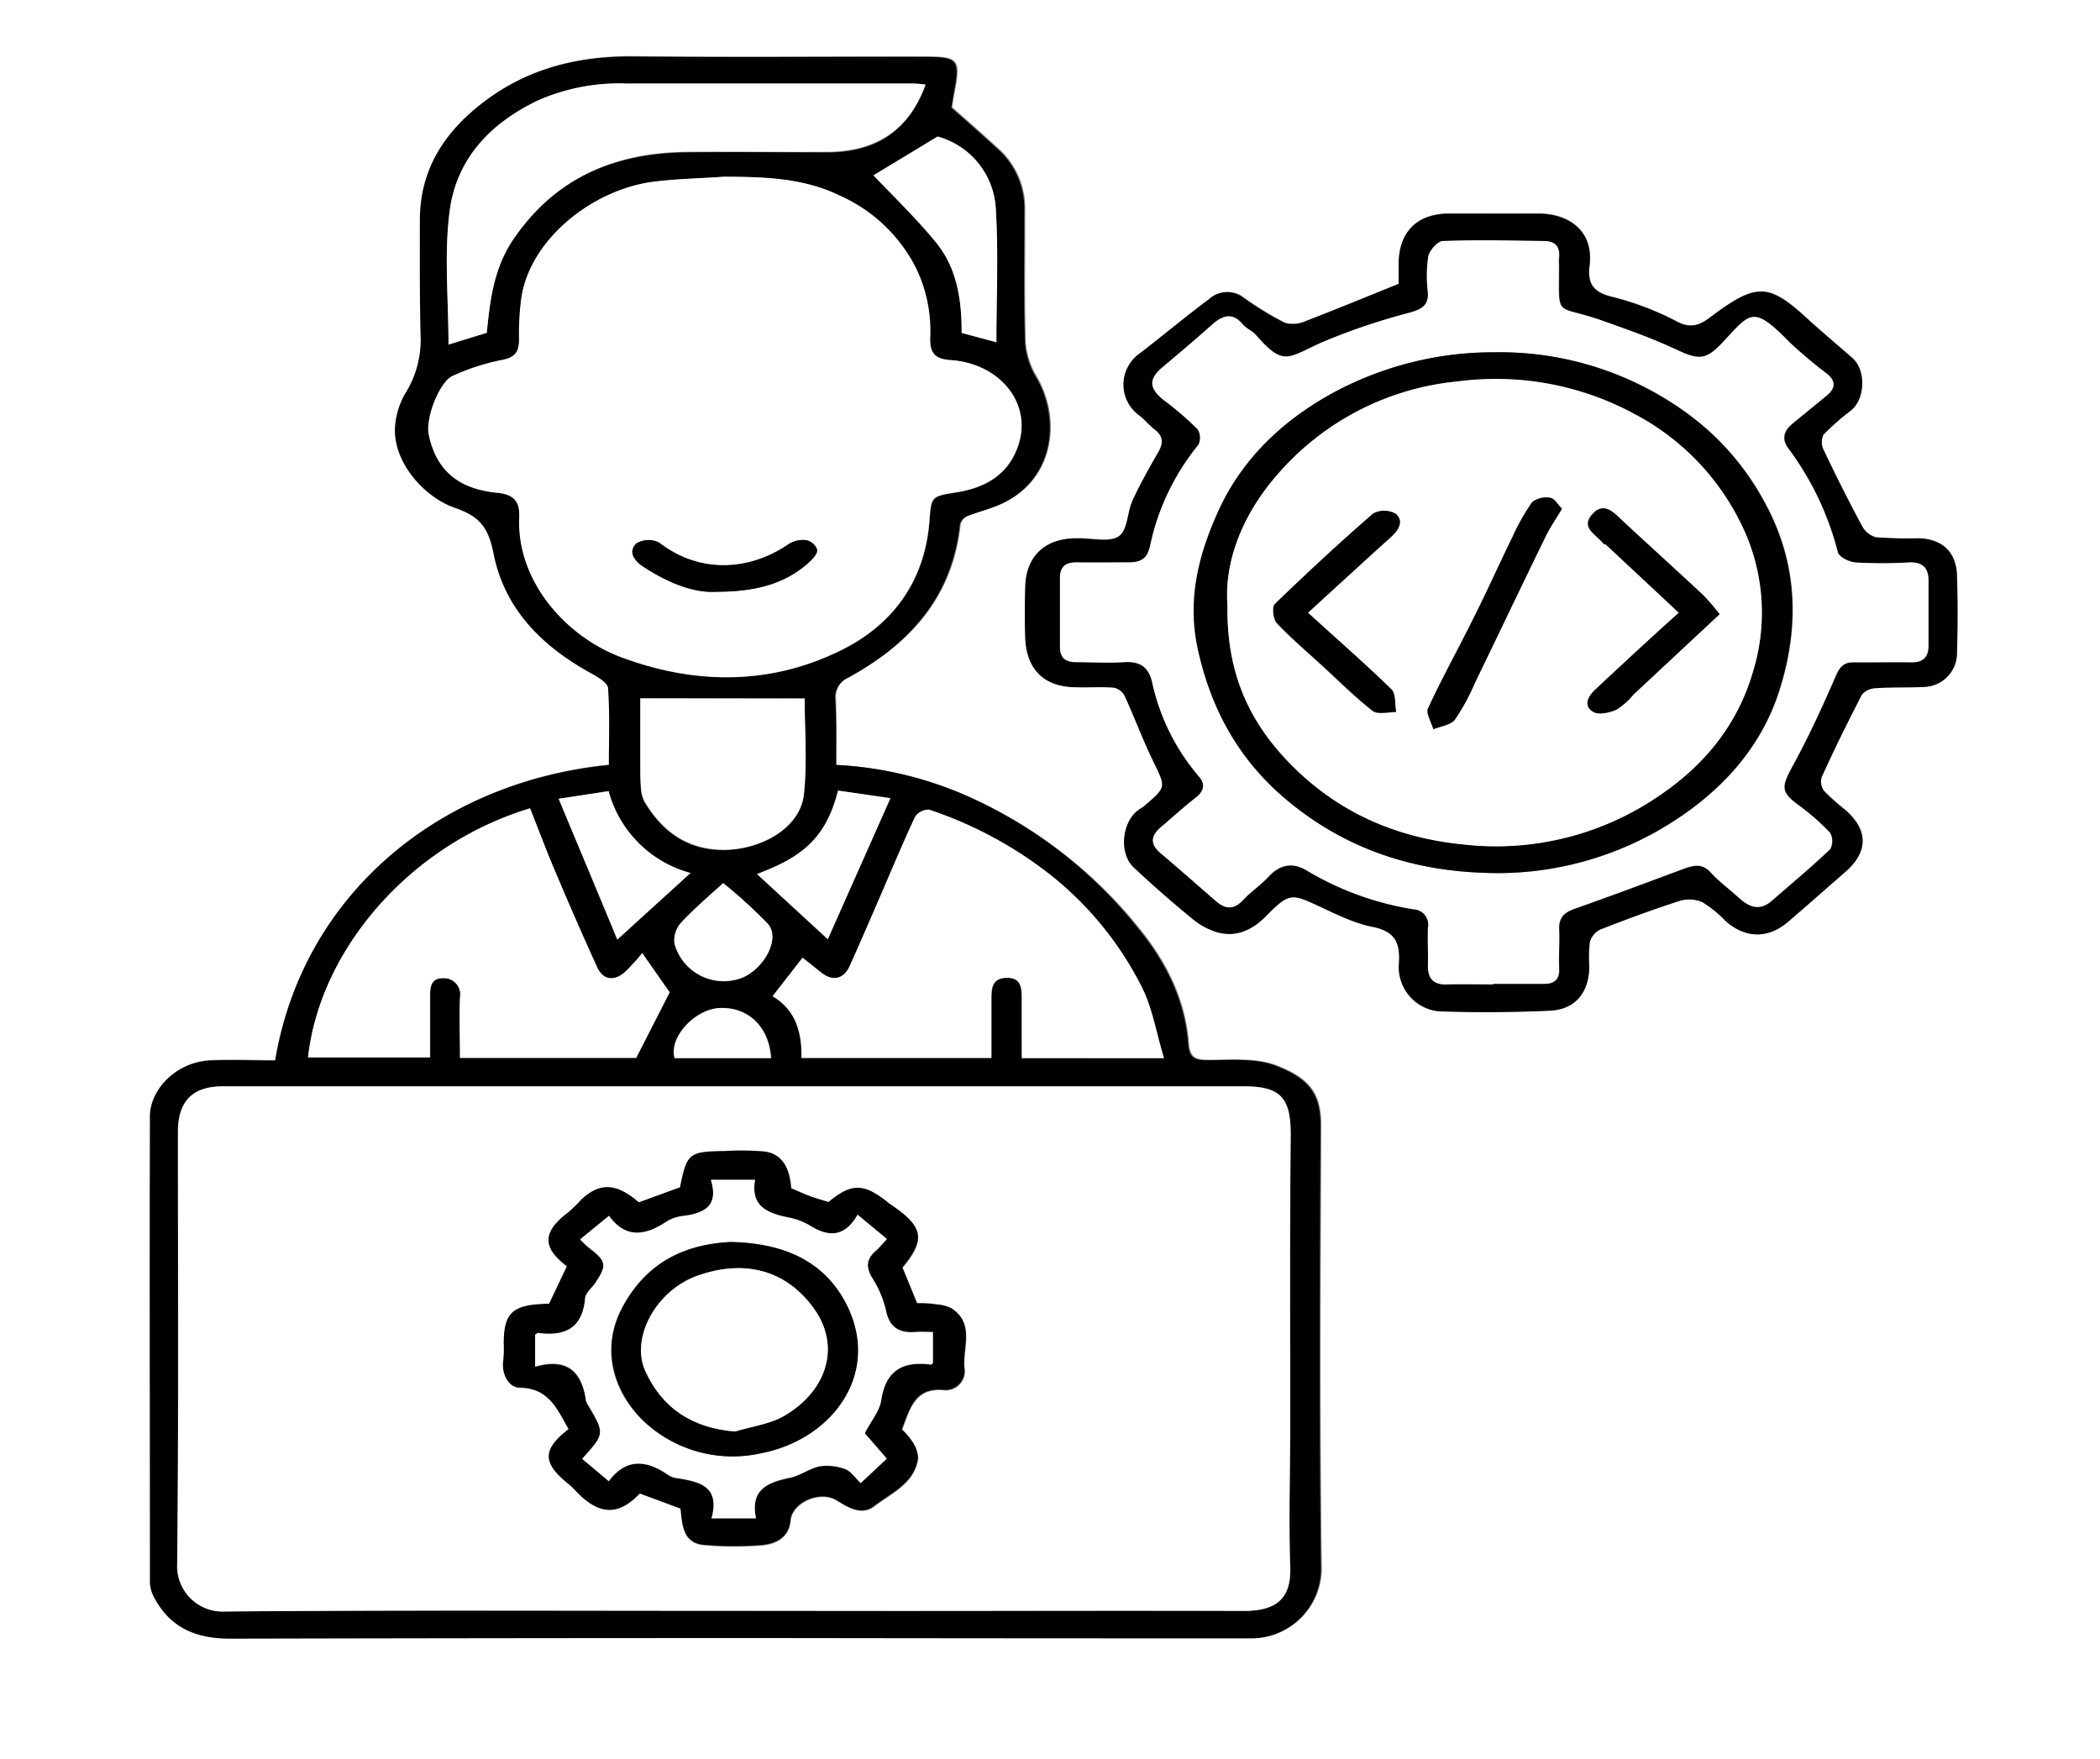 <svg id="Capa_1" data-name="Capa 1" xmlns="http://www.w3.org/2000/svg" viewBox="0 0 302 253"><rect x="0" y="0" width="302" height="253" fill="#808080" stroke="none"/><defs><style>.cls-1{fill:#fff;}</style></defs><path class="cls-1" d="M837,430h302V683H837ZM957.25,540c0-3.29.06-6.35,0-9.41a3.05,3.05,0,0,1,1.82-3.19c8.79-4.78,15-11.52,16.09-22a1.84,1.84,0,0,1,1-1.23c1.47-.6,3-1,4.51-1.58,8-3.32,9.07-12.18,5.51-18.35a11.3,11.3,0,0,1-1.65-5c-.19-6.32-.05-12.64-.09-18.95a11.51,11.51,0,0,0-3.75-8.87c-2.2-2-4.44-4-6.74-6,.1-.64.21-1.38.35-2.13.91-4.81.61-5.18-4.27-5.18-13.9,0-27.8.1-41.71-.05-8-.08-15.29,1.68-21.72,6.61-5.59,4.28-9.08,9.66-9.08,16.92,0,5.71,0,11.43.12,17.15a14.58,14.58,0,0,1-2.32,7.93,11.33,11.33,0,0,0-1.31,4c-.76,5.34,4,10.74,8.57,12.29,3.64,1.25,4.81,2.91,5.54,6.59,1.58,7.95,7,13.28,13.94,17.15,1,.54,2.46,1.37,2.52,2.15.27,3.7.12,7.42.12,11.09-24.46,2.43-44,18.61-48,42.5-3.07,0-6.21-.12-9.34,0-5,.23-8.64,4.31-8.66,8-.08,22.37,0,44.73,0,67.1a5,5,0,0,0,.7,2.28c2.34,4.28,6.06,5.77,10.82,5.75q38.89-.15,77.79-.09,34.54,0,69.09.05a10,10,0,0,0,10-9.94c-.28-21.24-.17-42.49-.07-63.74,0-4.68-1.66-6.79-6.39-8.65-3-1.17-6.68-.77-10.06-.81-1.86,0-2.44-.54-2.59-2.45-.49-6.29-3.28-11.77-7.18-16.52A65.52,65.52,0,0,0,977.25,545,53.38,53.38,0,0,0,957.25,540Zm80.89-69.19c-4.69,1.89-9,3.67-13.34,5.33a4.34,4.34,0,0,1-3,.24,44.37,44.37,0,0,1-6-3.68,3.88,3.88,0,0,0-4.91.3c-3.38,2.51-6.6,5.23-9.95,7.79a5.46,5.46,0,0,0-.08,8.87c.81.61,1.45,1.43,2.26,2.05,1.25,1,1.26,2,.5,3.28-1.31,2.27-2.6,4.56-3.69,6.93-.8,1.72-.76,4.33-2,5.17s-3.78.27-5.74.29h-.51c-4.45.06-7.11,2.64-7.19,7.05,0,2.38-.06,4.78,0,7.16.16,4.66,2.75,7.15,7.37,7.18,1.79,0,3.59-.08,5.37.06A2.3,2.3,0,0,1,998.8,530c1.44,3.14,2.64,6.39,4.15,9.49,1.78,3.66,1.89,3.62-1.22,6.29-.31.28-.7.45-1,.7-2.34,1.77-2.75,6.21-.61,8.22,2.71,2.54,5.52,5,8.39,7.35A10.16,10.16,0,0,0,1012,564c2.8.81,5.07-.25,7.09-2.3,3.21-3.27,3.67-3.23,7.05-1.69,2.7,1.22,5.4,2.66,8.26,3.23,3.36.66,4,2.35,3.8,5.4a6.36,6.36,0,0,0,5.82,6.75c5.28.18,10.58.15,15.86-.09,3.64-.17,5.62-2.59,5.69-6.24a20.2,20.2,0,0,1,.07-3.57,2.9,2.9,0,0,1,1.46-1.84c3.79-1.49,7.61-2.9,11.49-4.15a4.77,4.77,0,0,1,3.25.19,16.41,16.41,0,0,1,3.34,2.71c2.87,2.55,6,2.64,8.93.16s5.48-4.78,8.23-7.16c3.39-2.95,3.4-6.1,0-9a32.4,32.4,0,0,1-3-2.68,2.27,2.27,0,0,1-.35-2c1.84-4,3.76-8,5.79-11.88a2.74,2.74,0,0,1,2-.92c2.29-.15,4.6-.05,6.9-.18a4.86,4.86,0,0,0,4.77-4.75c.1-3.76.12-7.52,0-11.27-.12-3.4-2.15-5.26-5.55-5.34a59.53,59.53,0,0,1-6.13-.15,3.3,3.3,0,0,1-2-1.66c-1.93-3.59-3.76-7.24-5.51-10.92a2.53,2.53,0,0,1,0-2.19,36,36,0,0,1,4-3.52c2-1.66,2.1-5.79.13-7.5-2.22-1.94-4.49-3.85-6.67-5.84-5.18-4.73-7-4.85-12.63-.84-1.71,1.22-3.17,2.88-5.85,1.48a42.13,42.13,0,0,0-9.46-3.6c-2.66-.66-3.49-1.93-3.17-4.44.65-5.17-3.15-7.56-7.41-7.52s-8.53,0-12.8,0c-4.61,0-7.22,2.66-7.23,7.27Z" transform="translate(-837 -430)"/><path d="M957.25,540a53.38,53.38,0,0,1,20,5,65.52,65.52,0,0,1,23.42,18.5c3.9,4.75,6.69,10.23,7.18,16.52.15,1.91.73,2.43,2.59,2.45,3.38,0,7-.36,10.06.81,4.73,1.86,6.41,4,6.39,8.65-.1,21.25-.21,42.5.07,63.74a10,10,0,0,1-10,9.94q-34.54,0-69.09-.05-38.89,0-77.79.09c-4.76,0-8.48-1.47-10.82-5.75a5,5,0,0,1-.7-2.28c0-22.37-.07-44.73,0-67.1,0-3.7,3.61-7.78,8.66-8,3.13-.14,6.27,0,9.34,0,4-23.89,23.59-40.07,48-42.5,0-3.67.15-7.39-.12-11.09-.06-.78-1.55-1.61-2.52-2.15-7-3.87-12.36-9.2-13.94-17.15-.73-3.68-1.9-5.34-5.54-6.59-4.54-1.55-9.33-6.95-8.57-12.29a11.33,11.33,0,0,1,1.31-4,14.58,14.58,0,0,0,2.32-7.93c-.16-5.72-.12-11.44-.12-17.15,0-7.26,3.49-12.64,9.08-16.92,6.43-4.93,13.72-6.69,21.72-6.61,13.91.15,27.81,0,41.71.05,4.88,0,5.18.37,4.27,5.18-.14.75-.25,1.49-.35,2.13,2.3,2,4.54,4,6.74,6a11.51,11.51,0,0,1,3.75,8.87c0,6.31-.1,12.63.09,18.95a11.3,11.3,0,0,0,1.65,5c3.56,6.17,2.47,15-5.51,18.35-1.47.61-3,1-4.51,1.58a1.84,1.84,0,0,0-1,1.23c-1.14,10.44-7.3,17.18-16.09,22a3.05,3.05,0,0,0-1.82,3.19C957.31,533.67,957.25,536.73,957.25,540ZM942.48,661.64h23.28c16.72,0,33.43,0,50.15,0,4.86,0,6.84-1.92,6.66-6.41-.25-6.73,0-13.48,0-20.22,0-13.9-.07-27.8.07-41.7,0-5.38-1.35-7.11-6.72-7.1H869c-4.32,0-6.43,2.15-6.43,6.53,0,20.74.11,41.48-.11,62.21a6.53,6.53,0,0,0,6.82,6.78C893.7,661.53,918.09,661.64,942.48,661.64Zm-1.42-206.22c-3.48.25-7,.29-10.43.8-8.51,1.26-17.24,8.17-18.6,16.5a38.93,38.93,0,0,0-.35,6.11c0,1.87-.67,2.64-2.62,3a31.83,31.83,0,0,0-6.92,2.26c-1.84.78-3.95,6-3.45,8.43,1.13,5.48,4.64,7.85,9.78,8.36,2.27.22,3.34,1.06,3.24,3.51-.38,9.19,6.67,17.16,14.58,20.12,10.5,3.93,21.27,4.09,31.49-.88,7.54-3.66,12.22-9.93,12.9-18.62.29-3.6.2-3.59,3.93-4.19,4.1-.66,7.39-2.51,8.82-6.65,2.13-6.13-2.65-11.91-9.74-12.36-2.31-.15-3-1.1-2.9-3.16a20.75,20.75,0,0,0-2-10,22.52,22.52,0,0,0-10.93-10.46C952.51,455.56,946.81,455.45,941.06,455.42Zm63.33,126.75c-1.11-3.66-1.65-7.12-3.16-10.08A48.21,48.21,0,0,0,987,555a57.85,57.85,0,0,0-16.33-8.57,2.35,2.35,0,0,0-2,1c-1.82,3.88-3.46,7.85-5.17,11.79-1.41,3.25-2.8,6.5-4.26,9.72-.87,1.9-2.49,2.21-4.13.89l-2.64-2.11-4.31,5.54c3.23,1.89,4.25,5.07,4.16,8.87h27.3c0-2.92,0-5.72,0-8.52,0-1.56.12-3,2.18-3s2.23,1.33,2.2,2.94c-.05,2.87,0,5.74,0,8.61Zm-91.16-35.93c-17.33,5.23-30.26,20.39-31.93,35.83h17.58c0-3,0-5.85,0-8.65,0-1.4.09-2.78,1.83-2.74a2.34,2.34,0,0,1,2.48,2.78c-.13,2.87,0,5.75,0,8.68h25.31l4.82-9.43-3.95-5.64a28.22,28.22,0,0,1-2.54,2.78c-1.59,1.34-3.12,1-3.93-.73q-2.91-6.4-5.65-12.87C915.8,552.94,914.54,549.57,913.23,546.24ZM907,477.86c.45-4.7.92-9.07,3.64-13.14,6-9,14.51-12.64,24.88-12.8,6.82-.1,13.65,0,20.47,0s11.63-2.91,14.09-9.67a17,17,0,0,0-1.75-.16q-20.6,0-41.19,0a29.11,29.11,0,0,0-12.68,2.38c-6.84,3.23-11.78,8.35-12.78,15.85-.84,6.27-.18,12.75-.18,19.28Zm22.06,52.57c0,2.94,0,6.17,0,9.39,0,1.2,0,2.4.1,3.58a4.49,4.49,0,0,0,.55,2c2.4,4,5.74,6.59,10.59,6.85,5.31.28,11.73-2.72,12.29-8,.49-4.67.1-9.43.1-13.74Zm51.21-51.21c0-6.5.3-12.89-.09-19.23a11.39,11.39,0,0,0-8.35-10.34l-9.22,5.58c2.86,3,6.13,6.18,9,9.66,3.06,3.73,3.71,8.38,3.68,13Zm-62.95,65.65c2.85,6.85,5.62,13.47,8.43,20.24l10.53-9.57a16.69,16.69,0,0,1-11.78-11.77Zm28.52,10.82L956,565.07l9-20.27-7.52-1.09C955.76,550.62,952.27,553.29,945.87,555.69ZM941,557c-2.17,2-4.25,3.76-6.07,5.74a3.78,3.78,0,0,0-.93,3,7.34,7.34,0,0,0,8.88,5.16c3.58-.79,6.52-5.73,4.56-8A69,69,0,0,0,941,557Zm6.92,25.15c-.29-4.57-3.33-7.35-7.31-7.21-3.57.13-7.36,4.12-6.52,7.21Z" transform="translate(-837 -430)"/><path d="M1038.14,470.83V468c0-4.61,2.62-7.25,7.23-7.27,4.27,0,8.53,0,12.8,0s8.06,2.35,7.41,7.52c-.32,2.51.51,3.78,3.17,4.44a42.13,42.13,0,0,1,9.46,3.6c2.68,1.4,4.14-.26,5.85-1.48,5.58-4,7.45-3.89,12.63.84,2.18,2,4.45,3.9,6.67,5.84,2,1.71,1.88,5.84-.13,7.5a36,36,0,0,0-4,3.52,2.53,2.53,0,0,0,0,2.19c1.75,3.68,3.58,7.33,5.51,10.92a3.3,3.3,0,0,0,2,1.66,59.53,59.53,0,0,0,6.13.15c3.4.08,5.43,1.94,5.55,5.34.12,3.75.1,7.51,0,11.27a4.86,4.86,0,0,1-4.77,4.75c-2.3.13-4.61,0-6.9.18a2.74,2.74,0,0,0-2,.92c-2,3.91-4,7.88-5.79,11.88a2.27,2.27,0,0,0,.35,2,32.4,32.4,0,0,0,3,2.68c3.39,2.93,3.38,6.08,0,9-2.75,2.38-5.46,4.8-8.23,7.16s-6.06,2.39-8.93-.16a16.41,16.41,0,0,0-3.34-2.71,4.77,4.77,0,0,0-3.25-.19c-3.88,1.25-7.7,2.66-11.49,4.15a2.9,2.9,0,0,0-1.46,1.84,20.2,20.2,0,0,0-.07,3.57c-.07,3.65-2,6.07-5.69,6.24-5.28.24-10.58.27-15.86.09a6.36,6.36,0,0,1-5.82-6.75c.22-3-.44-4.74-3.8-5.4-2.86-.57-5.56-2-8.26-3.23-3.38-1.54-3.84-1.58-7.05,1.69-2,2-4.29,3.11-7.09,2.3a10.16,10.16,0,0,1-3.54-1.95c-2.87-2.36-5.68-4.81-8.39-7.35-2.14-2-1.73-6.45.61-8.22.34-.25.73-.42,1-.7,3.11-2.67,3-2.63,1.22-6.29-1.51-3.1-2.71-6.35-4.15-9.49a2.3,2.3,0,0,0-1.55-1.16c-1.78-.14-3.58,0-5.37-.06-4.62,0-7.21-2.52-7.37-7.18-.08-2.38-.06-4.78,0-7.16.08-4.41,2.74-7,7.19-7.05h.51c2,0,4.38.63,5.74-.29s1.21-3.45,2-5.17c1.09-2.37,2.38-4.66,3.69-6.93.76-1.31.75-2.31-.5-3.28-.81-.62-1.45-1.44-2.26-2.05a5.46,5.46,0,0,1,.08-8.87c3.35-2.56,6.57-5.28,9.95-7.79a3.88,3.88,0,0,1,4.91-.3,44.37,44.37,0,0,0,6,3.68,4.34,4.34,0,0,0,3-.24C1029.15,474.5,1033.45,472.72,1038.14,470.83Zm13.61,100.73v-.06c2.47,0,4.93,0,7.4,0,1.42,0,2.18-.66,2.1-2.23-.09-1.87.06-3.76,0-5.63-.07-1.66.72-2.41,2.21-2.93,5.18-1.83,10.33-3.75,15.47-5.67,1.49-.55,2.82-1,4.16.47,1.18,1.31,2.64,2.35,3.94,3.55,1.5,1.38,3,2.06,4.82.48,2.8-2.45,5.67-4.82,8.36-7.39a2.41,2.41,0,0,0,0-2.37,32.48,32.48,0,0,0-4.57-4c-2.45-1.82-2.43-2.56-1-5.26,2.33-4.31,4.43-8.76,6.37-13.26.61-1.4,1.16-2.09,2.69-2,2.73.06,5.46,0,8.19,0,1.74,0,2.49-.77,2.48-2.46,0-3.07,0-6.15,0-9.22,0-1.91-.87-2.76-2.84-2.67a63.3,63.3,0,0,1-7.67,0c-.91-.07-2.35-.78-2.53-1.47a42.56,42.56,0,0,0-7.11-14.92c-1-1.37-.66-2.54.55-3.55,1.68-1.39,3.37-2.76,5.06-4.15,1.18-1,1.21-2,0-3a69.55,69.55,0,0,1-5.4-4.53c-5.38-5.52-5.69-4.19-9.68,0-2.44,2.58-3.49,2.44-6.66,1-3.44-1.61-7-2.88-10.64-4.16-6.94-2.46-6.18-.08-6.22-8a7,7,0,0,1,0-1c.19-1.61-.53-2.43-2.12-2.44-4.86,0-9.71-.14-14.56,0-.76,0-1.91,1.32-2.1,2.19a18.51,18.51,0,0,0-.07,5.1c.16,2-.84,2.54-2.57,3a92.8,92.8,0,0,0-12.72,4.3c-5,2.29-5.45,3.46-9.52-1.16-.49-.55-1.29-.85-1.77-1.41-1.6-1.87-3-1.29-4.56.1-2.26,2-4.59,4-6.92,5.94-2.16,1.8-2.08,3.13.2,4.9a44.41,44.41,0,0,1,4.76,4.11,2.31,2.31,0,0,1,.1,2.25,34,34,0,0,0-6.92,14.41c-.4,2-1.37,2.51-3.14,2.48-2.48,0-5,0-7.42,0-1.58,0-2.42.59-2.42,2.22,0,3.33,0,6.65,0,10,0,1.51.83,2.13,2.27,2.12,2.3,0,4.61.12,6.9,0s3.61.67,4.12,3.06a30.88,30.88,0,0,0,6.71,13.41c.9,1.08.75,2.1-.45,3-1.73,1.34-3.35,2.82-5,4.23-1.46,1.24-1.68,2.43-.08,3.78,2.64,2.23,5.23,4.52,7.84,6.79,1.32,1.15,2.55,1.46,3.94,0,1.14-1.23,2.58-2.18,3.72-3.41,1.63-1.77,3.46-2.11,5.44-.94a43.06,43.06,0,0,0,15.44,5.62,2.23,2.23,0,0,1,2.07,2.67c-.1,1.79,0,3.59,0,5.38s.74,2.84,2.75,2.76C1047.31,571.49,1049.53,571.56,1051.75,571.56Z" transform="translate(-837 -430)"/><path class="cls-1" d="M942.48,661.64c-24.39,0-48.78-.11-73.17.11a6.53,6.53,0,0,1-6.82-6.78c.22-20.73.1-41.47.11-62.21,0-4.38,2.11-6.53,6.43-6.53h146.85c5.37,0,6.77,1.72,6.72,7.1-.14,13.9-.06,27.8-.07,41.7,0,6.74-.21,13.49,0,20.22.18,4.49-1.8,6.43-6.66,6.41-16.72-.06-33.43,0-50.15,0Zm-23.7-26.12c-3.86,3-3.82,4.9.16,8a12.45,12.45,0,0,1,1.1,1.08c3.62,3.76,6.35,2.88,9,.16l5.88,2.25c.27,2.44.31,5.08,3.62,5.25a49.64,49.64,0,0,0,8.18,0c1.89-.21,3.74-1.07,4-3.53.24-2.67,4.3-4.36,6.63-2.91,1.66,1,3.59,2.25,5.43.82,2.47-1.92,5.78-3.24,6.29-6.89a4.73,4.73,0,0,0-.94-2.52,8.59,8.59,0,0,0-1.39-1.58c1.16-3,1.83-6.13,6.11-5.69a2.74,2.74,0,0,0,2.88-3.21c-.27-2.89,1.5-6.29-1.8-8.49a5.31,5.31,0,0,0-2.2-.58c-1-.13-2-.13-2.8-.18l-2.11-5.16c3.31-4,3-5.77-1.32-8.79-.21-.15-.42-.28-.62-.44-3.62-2.91-5.31-2.92-8.68-.16-1-.3-1.84-.54-2.7-.86s-1.84-.77-2.68-1.12c-.22-3.16-1.44-5-3.84-5.28a39,39,0,0,0-5.62-.07c-5.27.07-5.55.31-6.51,5.22L928.86,603c-3.2-2.78-5.61-2.9-8.27-.4a23.6,23.6,0,0,1-1.82,1.79c-3.8,2.85-3.82,5.06-.24,7.77L916,617.55l-1,.05c-4.34.21-5.51,1.42-5.53,5.7a16,16,0,0,1-.05,2.3c-.33,2,.76,3.94,2.3,4C916,629.6,917.15,632.68,918.78,635.52Z" transform="translate(-837 -430)"/><path class="cls-1" d="M941.06,455.42c5.75,0,11.45.14,16.76,2.73a22.52,22.52,0,0,1,10.93,10.46,20.75,20.75,0,0,1,2,10c0,2.06.59,3,2.9,3.16,7.09.45,11.87,6.23,9.74,12.36-1.43,4.14-4.72,6-8.82,6.65-3.73.6-3.64.59-3.93,4.19-.68,8.69-5.36,15-12.9,18.62-10.22,5-21,4.81-31.49.88-7.91-3-15-10.93-14.58-20.12.1-2.45-1-3.29-3.24-3.51-5.14-.51-8.65-2.88-9.78-8.36-.5-2.45,1.61-7.65,3.45-8.43a31.83,31.83,0,0,1,6.92-2.26c2-.34,2.62-1.11,2.62-3a38.93,38.93,0,0,1,.35-6.11c1.36-8.33,10.09-15.24,18.6-16.5C934.07,455.71,937.58,455.67,941.06,455.42Zm-1,59.68c5.53,0,9.83-1.06,13.35-4.3.51-.47,1.16-1.21,1.1-1.74a2.13,2.13,0,0,0-1.5-1.36,3.72,3.72,0,0,0-2.5.48c-5.89,4.08-13.07,4.25-18.72-.15a3.4,3.4,0,0,0-3.29.12c-1.26,1.24-.25,2.54,1,3.34C933,513.77,936.71,515.32,940.09,515.1Z" transform="translate(-837 -430)"/><path class="cls-1" d="M1004.39,582.17H983.93c0-2.87,0-5.74,0-8.61,0-1.61-.15-3-2.2-2.94s-2.19,1.47-2.18,3c0,2.8,0,5.6,0,8.52h-27.3c.09-3.8-.93-7-4.16-8.87l4.31-5.54,2.64,2.11c1.64,1.32,3.26,1,4.13-.89,1.46-3.22,2.85-6.47,4.26-9.72,1.71-3.94,3.35-7.91,5.17-11.79a2.35,2.35,0,0,1,2-1A57.85,57.85,0,0,1,987,555a48.21,48.21,0,0,1,14.27,17.07C1002.74,575.05,1003.28,578.51,1004.39,582.17Z" transform="translate(-837 -430)"/><path class="cls-1" d="M913.23,546.24c1.31,3.33,2.57,6.7,4,10q2.73,6.48,5.65,12.87c.81,1.78,2.34,2.07,3.93.73a28.22,28.22,0,0,0,2.54-2.78l3.95,5.64-4.82,9.43H903.14c0-2.93-.1-5.81,0-8.68a2.34,2.34,0,0,0-2.48-2.78c-1.74,0-1.85,1.34-1.83,2.74,0,2.8,0,5.61,0,8.65H881.3C883,566.63,895.9,551.47,913.23,546.24Z" transform="translate(-837 -430)"/><path class="cls-1" d="M907,477.86l-5.5,1.66c0-6.53-.66-13,.18-19.28,1-7.5,5.94-12.62,12.78-15.85A29.11,29.11,0,0,1,927.17,442q20.6,0,41.19,0a17,17,0,0,1,1.75.16c-2.46,6.76-7.36,9.61-14.09,9.67s-13.65-.06-20.47,0c-10.37.16-18.87,3.83-24.88,12.8C908,468.79,907.48,473.16,907,477.86Z" transform="translate(-837 -430)"/><path class="cls-1" d="M929.09,530.43h23.63c0,4.31.39,9.07-.1,13.74-.56,5.31-7,8.31-12.29,8-4.85-.26-8.19-2.85-10.59-6.85a4.49,4.49,0,0,1-.55-2c-.11-1.18-.09-2.38-.1-3.58C929.08,536.6,929.09,533.37,929.09,530.43Z" transform="translate(-837 -430)"/><path class="cls-1" d="M980.3,479.22l-5-1.35c0-4.6-.62-9.25-3.68-13-2.84-3.48-6.11-6.61-9-9.66l9.22-5.58A11.39,11.39,0,0,1,980.21,460C980.6,466.33,980.3,472.72,980.3,479.22Z" transform="translate(-837 -430)"/><path class="cls-1" d="M917.35,544.87l7.18-1.1a16.69,16.69,0,0,0,11.78,11.77l-10.53,9.57C923,558.34,920.2,551.72,917.35,544.87Z" transform="translate(-837 -430)"/><path class="cls-1" d="M945.87,555.69c6.4-2.4,9.89-5.07,11.67-12l7.52,1.09-9,20.27Z" transform="translate(-837 -430)"/><path class="cls-1" d="M941,557a69,69,0,0,1,6.44,5.86c2,2.27-1,7.21-4.56,8a7.34,7.34,0,0,1-8.88-5.16,3.78,3.78,0,0,1,.93-3C936.7,560.78,938.78,559,941,557Z" transform="translate(-837 -430)"/><path class="cls-1" d="M947.87,582.17H934c-.84-3.09,3-7.08,6.52-7.21C944.54,574.82,947.58,577.6,947.87,582.17Z" transform="translate(-837 -430)"/><path class="cls-1" d="M1051.75,571.56c-2.22,0-4.44-.07-6.65,0-2,.08-2.79-.86-2.75-2.76s-.07-3.59,0-5.38a2.23,2.23,0,0,0-2.07-2.67,43.06,43.06,0,0,1-15.44-5.62c-2-1.17-3.81-.83-5.44.94-1.14,1.23-2.58,2.18-3.72,3.41-1.39,1.49-2.62,1.18-3.94,0-2.61-2.27-5.2-4.56-7.84-6.79-1.6-1.35-1.38-2.54.08-3.78,1.67-1.41,3.29-2.89,5-4.23,1.2-.94,1.35-2,.45-3a30.88,30.88,0,0,1-6.71-13.41c-.51-2.39-1.76-3.22-4.12-3.06s-4.6,0-6.9,0c-1.44,0-2.27-.61-2.27-2.12,0-3.33,0-6.65,0-10,0-1.63.84-2.25,2.42-2.22,2.47.05,4.94,0,7.42,0,1.77,0,2.74-.5,3.14-2.48a34,34,0,0,1,6.92-14.41,2.31,2.31,0,0,0-.1-2.25,44.41,44.41,0,0,0-4.76-4.11c-2.28-1.77-2.36-3.1-.2-4.9,2.33-1.95,4.66-3.91,6.92-5.94,1.54-1.39,3-2,4.56-.1.48.56,1.28.86,1.77,1.41,4.07,4.62,4.5,3.45,9.52,1.16a92.8,92.8,0,0,1,12.72-4.3c1.73-.5,2.73-1.06,2.57-3a18.51,18.51,0,0,1,.07-5.1c.19-.87,1.34-2.16,2.1-2.19,4.85-.19,9.7-.08,14.56,0,1.59,0,2.31.83,2.12,2.44a7,7,0,0,0,0,1c0,7.94-.72,5.56,6.22,8,3.59,1.28,7.2,2.55,10.64,4.16,3.17,1.48,4.22,1.62,6.66-1,4-4.23,4.3-5.56,9.68,0a69.55,69.55,0,0,0,5.4,4.53c1.18,1,1.15,2,0,3-1.69,1.39-3.38,2.76-5.06,4.15-1.21,1-1.6,2.18-.55,3.55a42.56,42.56,0,0,1,7.11,14.92c.18.69,1.62,1.4,2.53,1.47a63.3,63.3,0,0,0,7.67,0c2-.09,2.85.76,2.84,2.67,0,3.07,0,6.15,0,9.22,0,1.69-.74,2.49-2.48,2.46-2.73-.06-5.46,0-8.19,0-1.53,0-2.08.65-2.69,2-1.94,4.5-4,9-6.37,13.26-1.44,2.7-1.46,3.44,1,5.26a32.48,32.48,0,0,1,4.57,4,2.41,2.41,0,0,1,0,2.37c-2.69,2.57-5.56,4.94-8.36,7.39-1.79,1.58-3.32.9-4.82-.48-1.3-1.2-2.76-2.24-3.94-3.55-1.34-1.49-2.67-1-4.16-.47-5.14,1.92-10.29,3.84-15.47,5.67-1.49.52-2.28,1.27-2.21,2.93.09,1.87-.06,3.76,0,5.63.08,1.57-.68,2.21-2.1,2.23-2.47,0-4.93,0-7.4,0Zm.25-90.9a48.52,48.52,0,0,0-23,5.71c-7.65,4.11-13.66,9.9-17,17.72-2.61,6-4.24,12.35-2.65,19.45,2,8.68,5.91,15.72,12.57,21.36,8.14,6.89,17.67,10.22,28.28,10.61a46.59,46.59,0,0,0,26.54-6.8c7.47-4.56,13.39-10.83,16.11-19.18,3-9.3,2.84-18.63-2.2-27.58a37.93,37.93,0,0,0-10.31-12A45.67,45.67,0,0,0,1052,480.66Z" transform="translate(-837 -430)"/><path d="M918.78,635.52c-1.63-2.84-2.83-5.92-7.09-6-1.54,0-2.63-1.95-2.3-4a16,16,0,0,0,.05-2.3c0-4.28,1.19-5.49,5.53-5.7l1-.05,2.57-5.41c-3.58-2.71-3.56-4.92.24-7.77a23.6,23.6,0,0,0,1.82-1.79c2.66-2.5,5.07-2.38,8.27.4l5.92-2.16c1-4.91,1.24-5.15,6.51-5.22a39,39,0,0,1,5.62.07c2.4.31,3.62,2.12,3.84,5.28.84.35,1.75.77,2.68,1.12s1.74.56,2.7.86c3.37-2.76,5.06-2.75,8.68.16.2.16.41.29.62.44,4.35,3,4.63,4.83,1.32,8.79l2.11,5.16c.81,0,1.81,0,2.8.18a5.31,5.31,0,0,1,2.2.58c3.3,2.2,1.53,5.6,1.8,8.49a2.74,2.74,0,0,1-2.88,3.21c-4.28-.44-4.95,2.69-6.11,5.69a8.59,8.59,0,0,1,1.39,1.58,4.73,4.73,0,0,1,.94,2.52c-.51,3.65-3.82,5-6.29,6.89-1.84,1.43-3.77.21-5.43-.82-2.33-1.45-6.39.24-6.63,2.91-.23,2.46-2.08,3.32-4,3.53a49.64,49.64,0,0,1-8.18,0c-3.31-.17-3.35-2.81-3.62-5.25L929,644.77c-2.61,2.72-5.34,3.6-9-.16a12.45,12.45,0,0,0-1.1-1.08C915,640.42,914.92,638.47,918.78,635.52Zm5.77,7.48c2.45-3.31,5.38-3.08,8.49-.89a2.86,2.86,0,0,0,1.17.47c3.3.49,6.39,1.14,5.11,5.8h6.39c-.87-4.21,1.75-5.19,4.94-5.85,1.47-.31,2.79-1.36,4.26-1.64a7.51,7.51,0,0,1,3.68.42c.79.28,1.36,1.18,2.18,2l3.75-3.51-3.17-3.65c.89-1.73,2.13-3.17,2.37-4.76.66-4.32,3.14-5.64,7.12-5.13.12,0,.27-.17.31-.21v-4.42c-.92,0-1.68-.05-2.43,0-2.36.19-3.83-.57-4.33-3.16a15.08,15.08,0,0,0-2-4.67c-.9-1.52-.79-2.68.5-3.83.55-.48,1-1,1.64-1.72l-4.21-3.49c-1.84,3.22-4.12,3.25-6.78,1.61a9.39,9.39,0,0,0-3.08-1.19c-3-.61-5.58-1.59-4.88-5.44h-6.35c1.15,3.8-1,4.82-4,5.2a5.85,5.85,0,0,0-2.39.81c-3,2-5.88,2.48-8.27-.83l-4.14,3.38a16.09,16.09,0,0,0,1.29,1.22c2.47,1.86,2.59,2.46.92,5-.5.76-1.43,1.46-1.5,2.25-.38,4.31-2.89,5.5-6.74,5-.13,0-.28.15-.45.25v4.58c4.55-1.34,6.74.67,7.31,4.88a1.63,1.63,0,0,0,.2.47c2.54,4.27,2.55,4.27-.74,7.9Z" transform="translate(-837 -430)"/><path d="M940.09,515.1c-3.38.22-7.11-1.33-10.58-3.61-1.23-.8-2.24-2.1-1-3.34a3.4,3.4,0,0,1,3.29-.12c5.65,4.4,12.83,4.23,18.72.15a3.72,3.72,0,0,1,2.5-.48,2.13,2.13,0,0,1,1.5,1.36c.06.53-.59,1.27-1.1,1.74C949.92,514,945.62,515.07,940.09,515.1Z" transform="translate(-837 -430)"/><path d="M1052,480.66a45.67,45.67,0,0,1,28.28,9.28,37.93,37.93,0,0,1,10.31,12c5,8.95,5.22,18.28,2.2,27.58-2.72,8.35-8.64,14.62-16.11,19.18a46.59,46.59,0,0,1-26.54,6.8c-10.61-.39-20.14-3.72-28.28-10.61-6.66-5.64-10.61-12.68-12.57-21.36-1.59-7.1,0-13.43,2.65-19.45,3.38-7.82,9.39-13.61,17-17.72A48.52,48.52,0,0,1,1052,480.66ZM1013.52,517c-.14,9.13,2.67,16,8.18,21.93,7,7.56,15.63,11.47,25.65,12.48a41.43,41.43,0,0,0,28.11-6.9c6.67-4.46,11.43-10.34,13.62-17.9a28.79,28.79,0,0,0-1.9-21.7,35.3,35.3,0,0,0-14.8-15.21,41.87,41.87,0,0,0-25.65-4.87A39.17,39.17,0,0,0,1020.07,499C1015.61,504.36,1013.07,510.77,1013.52,517Z" transform="translate(-837 -430)"/><path class="cls-1" d="M924.55,643l-3.82-3.24c3.29-3.63,3.28-3.63.74-7.9a1.63,1.63,0,0,1-.2-.47c-.57-4.21-2.76-6.22-7.31-4.88v-4.58c.17-.1.32-.27.45-.25,3.85.51,6.36-.68,6.74-5,.07-.79,1-1.49,1.5-2.25,1.67-2.5,1.55-3.1-.92-5a16.09,16.09,0,0,1-1.29-1.22l4.14-3.38c2.39,3.31,5.24,2.87,8.27.83a5.85,5.85,0,0,1,2.39-.81c3-.38,5.16-1.4,4-5.2h6.35c-.7,3.85,1.84,4.83,4.88,5.44a9.39,9.39,0,0,1,3.08,1.19c2.66,1.64,4.94,1.61,6.78-1.61l4.21,3.49c-.63.67-1.09,1.24-1.64,1.72-1.29,1.15-1.4,2.31-.5,3.83a15.08,15.08,0,0,1,2,4.67c.5,2.59,2,3.35,4.33,3.16.75-.06,1.51,0,2.43,0V626s-.19.23-.31.21c-4-.51-6.46.81-7.12,5.13-.24,1.59-1.48,3-2.37,4.76l3.17,3.65-3.75,3.51c-.82-.77-1.39-1.67-2.18-2a7.51,7.51,0,0,0-3.68-.42c-1.47.28-2.79,1.33-4.26,1.64-3.19.66-5.81,1.64-4.94,5.85h-6.39c1.28-4.66-1.81-5.31-5.11-5.8a2.86,2.86,0,0,1-1.17-.47C929.93,639.92,927,639.69,924.55,643ZM942,608.61c-6.22.33-11.89,2.64-15.49,9.33s-.71,13.07,3.32,16.7A18.61,18.61,0,0,0,946.23,639c10.27-1.88,17.24-11.17,12.73-20.91C955.92,611.56,950,608.74,942,608.61Z" transform="translate(-837 -430)"/><path class="cls-1" d="M1013.52,517c-.45-6.21,2.09-12.62,6.55-18a39.17,39.17,0,0,1,26.66-14.15,41.87,41.87,0,0,1,25.65,4.87,35.3,35.3,0,0,1,14.8,15.21,28.79,28.79,0,0,1,1.9,21.7c-2.19,7.56-6.95,13.44-13.62,17.9a41.43,41.43,0,0,1-28.11,6.9c-10-1-18.67-4.92-25.65-12.48C1016.19,532.94,1013.38,526.11,1013.52,517Zm11.57,1.13c4.11-3.75,7.94-7.27,11.82-10.75,1.12-1,2-2.25.85-3.4a3.36,3.36,0,0,0-3.31-.06c-4.84,4.18-9.53,8.53-14.12,13-.43.41-.23,2.18.29,2.73,2.08,2.2,4.4,4.16,6.63,6.22s4.61,4.44,7.13,6.39c.74.57,2.24.15,3.39.18-.21-1.11,0-2.62-.69-3.26C1033.3,525.43,1029.31,522,1025.09,518.11Zm59.2.21a34.93,34.93,0,0,0-2.38-2.76c-3.82-3.56-7.69-7.06-11.52-10.61-1.33-1.23-2.74-2.92-4.46-1s.64,2.9,1.58,4.15c.09.12.33.11.44.22l10.49,9.76c-.93.84-1.67,1.49-2.39,2.15-3.23,3-6.45,5.93-9.65,8.92-1,1-1.75,2.31-.27,3.19.79.46,2.32.12,3.32-.32a9.94,9.94,0,0,0,2.45-2.17Zm-22.66-15.16c-.61-.62-1.09-1.52-1.69-1.6a3.25,3.25,0,0,0-2.61.63,31.13,31.13,0,0,0-2.82,5c-1.93,3.93-3.74,7.93-5.69,11.85-2.12,4.28-4.44,8.46-6.45,12.79-.33.73.48,2,.76,3,1.06-.44,2.5-.6,3.1-1.39a30.4,30.4,0,0,0,2.87-5.27c3.42-7,6.79-14.11,10.22-21.15C1059.93,505.81,1060.73,504.65,1061.63,503.16Z" transform="translate(-837 -430)"/><path d="M942,608.61c8,.13,13.91,2.95,17,9.51,4.51,9.74-2.46,19-12.73,20.91a18.61,18.61,0,0,1-16.39-4.39c-4-3.63-6.89-10.07-3.32-16.7S935.79,608.94,942,608.61Zm.7,27.25c2.4-.74,5.06-1.05,7.16-2.3,6.24-3.7,8-10.07,4.2-15.36-4.19-5.85-10.38-7-16.79-4.74-6,2.17-9.6,9-7.49,13.67C932.21,632.5,936.57,635.37,942.71,635.86Z" transform="translate(-837 -430)"/><path d="M1025.09,518.11c4.22,3.84,8.21,7.32,12,11,.66.64.48,2.15.69,3.26-1.15,0-2.65.39-3.39-.18-2.52-2-4.78-4.24-7.13-6.39s-4.55-4-6.63-6.22c-.52-.55-.72-2.32-.29-2.73,4.59-4.44,9.28-8.79,14.12-13a3.36,3.36,0,0,1,3.31.06c1.2,1.15.27,2.4-.85,3.4C1033,510.84,1029.2,514.36,1025.09,518.11Z" transform="translate(-837 -430)"/><path d="M1084.29,518.32l-12.39,11.57a9.94,9.94,0,0,1-2.45,2.17c-1,.44-2.53.78-3.32.32-1.48-.88-.76-2.23.27-3.19,3.2-3,6.42-6,9.65-8.92.72-.66,1.46-1.31,2.39-2.15L1068,508.36c-.11-.11-.35-.1-.44-.22-.94-1.25-3.27-2.21-1.58-4.15s3.13-.27,4.46,1c3.83,3.55,7.7,7.05,11.52,10.61A34.93,34.93,0,0,1,1084.29,518.32Z" transform="translate(-837 -430)"/><path d="M1061.63,503.16c-.9,1.49-1.7,2.65-2.31,3.9-3.43,7-6.8,14.11-10.22,21.15a30.4,30.4,0,0,1-2.87,5.27c-.6.79-2,.95-3.1,1.39-.28-1-1.09-2.29-.76-3,2-4.33,4.33-8.51,6.45-12.79,2-3.92,3.76-7.92,5.69-11.85a31.13,31.13,0,0,1,2.82-5,3.25,3.25,0,0,1,2.61-.63C1060.54,501.64,1061,502.54,1061.63,503.16Z" transform="translate(-837 -430)"/><path class="cls-1" d="M942.71,635.86c-6.14-.49-10.5-3.36-12.92-8.73-2.11-4.67,1.46-11.5,7.49-13.67,6.41-2.3,12.6-1.11,16.79,4.74,3.79,5.29,2,11.66-4.2,15.36C947.77,634.81,945.11,635.12,942.71,635.86Z" transform="translate(-837 -430)"/></svg>